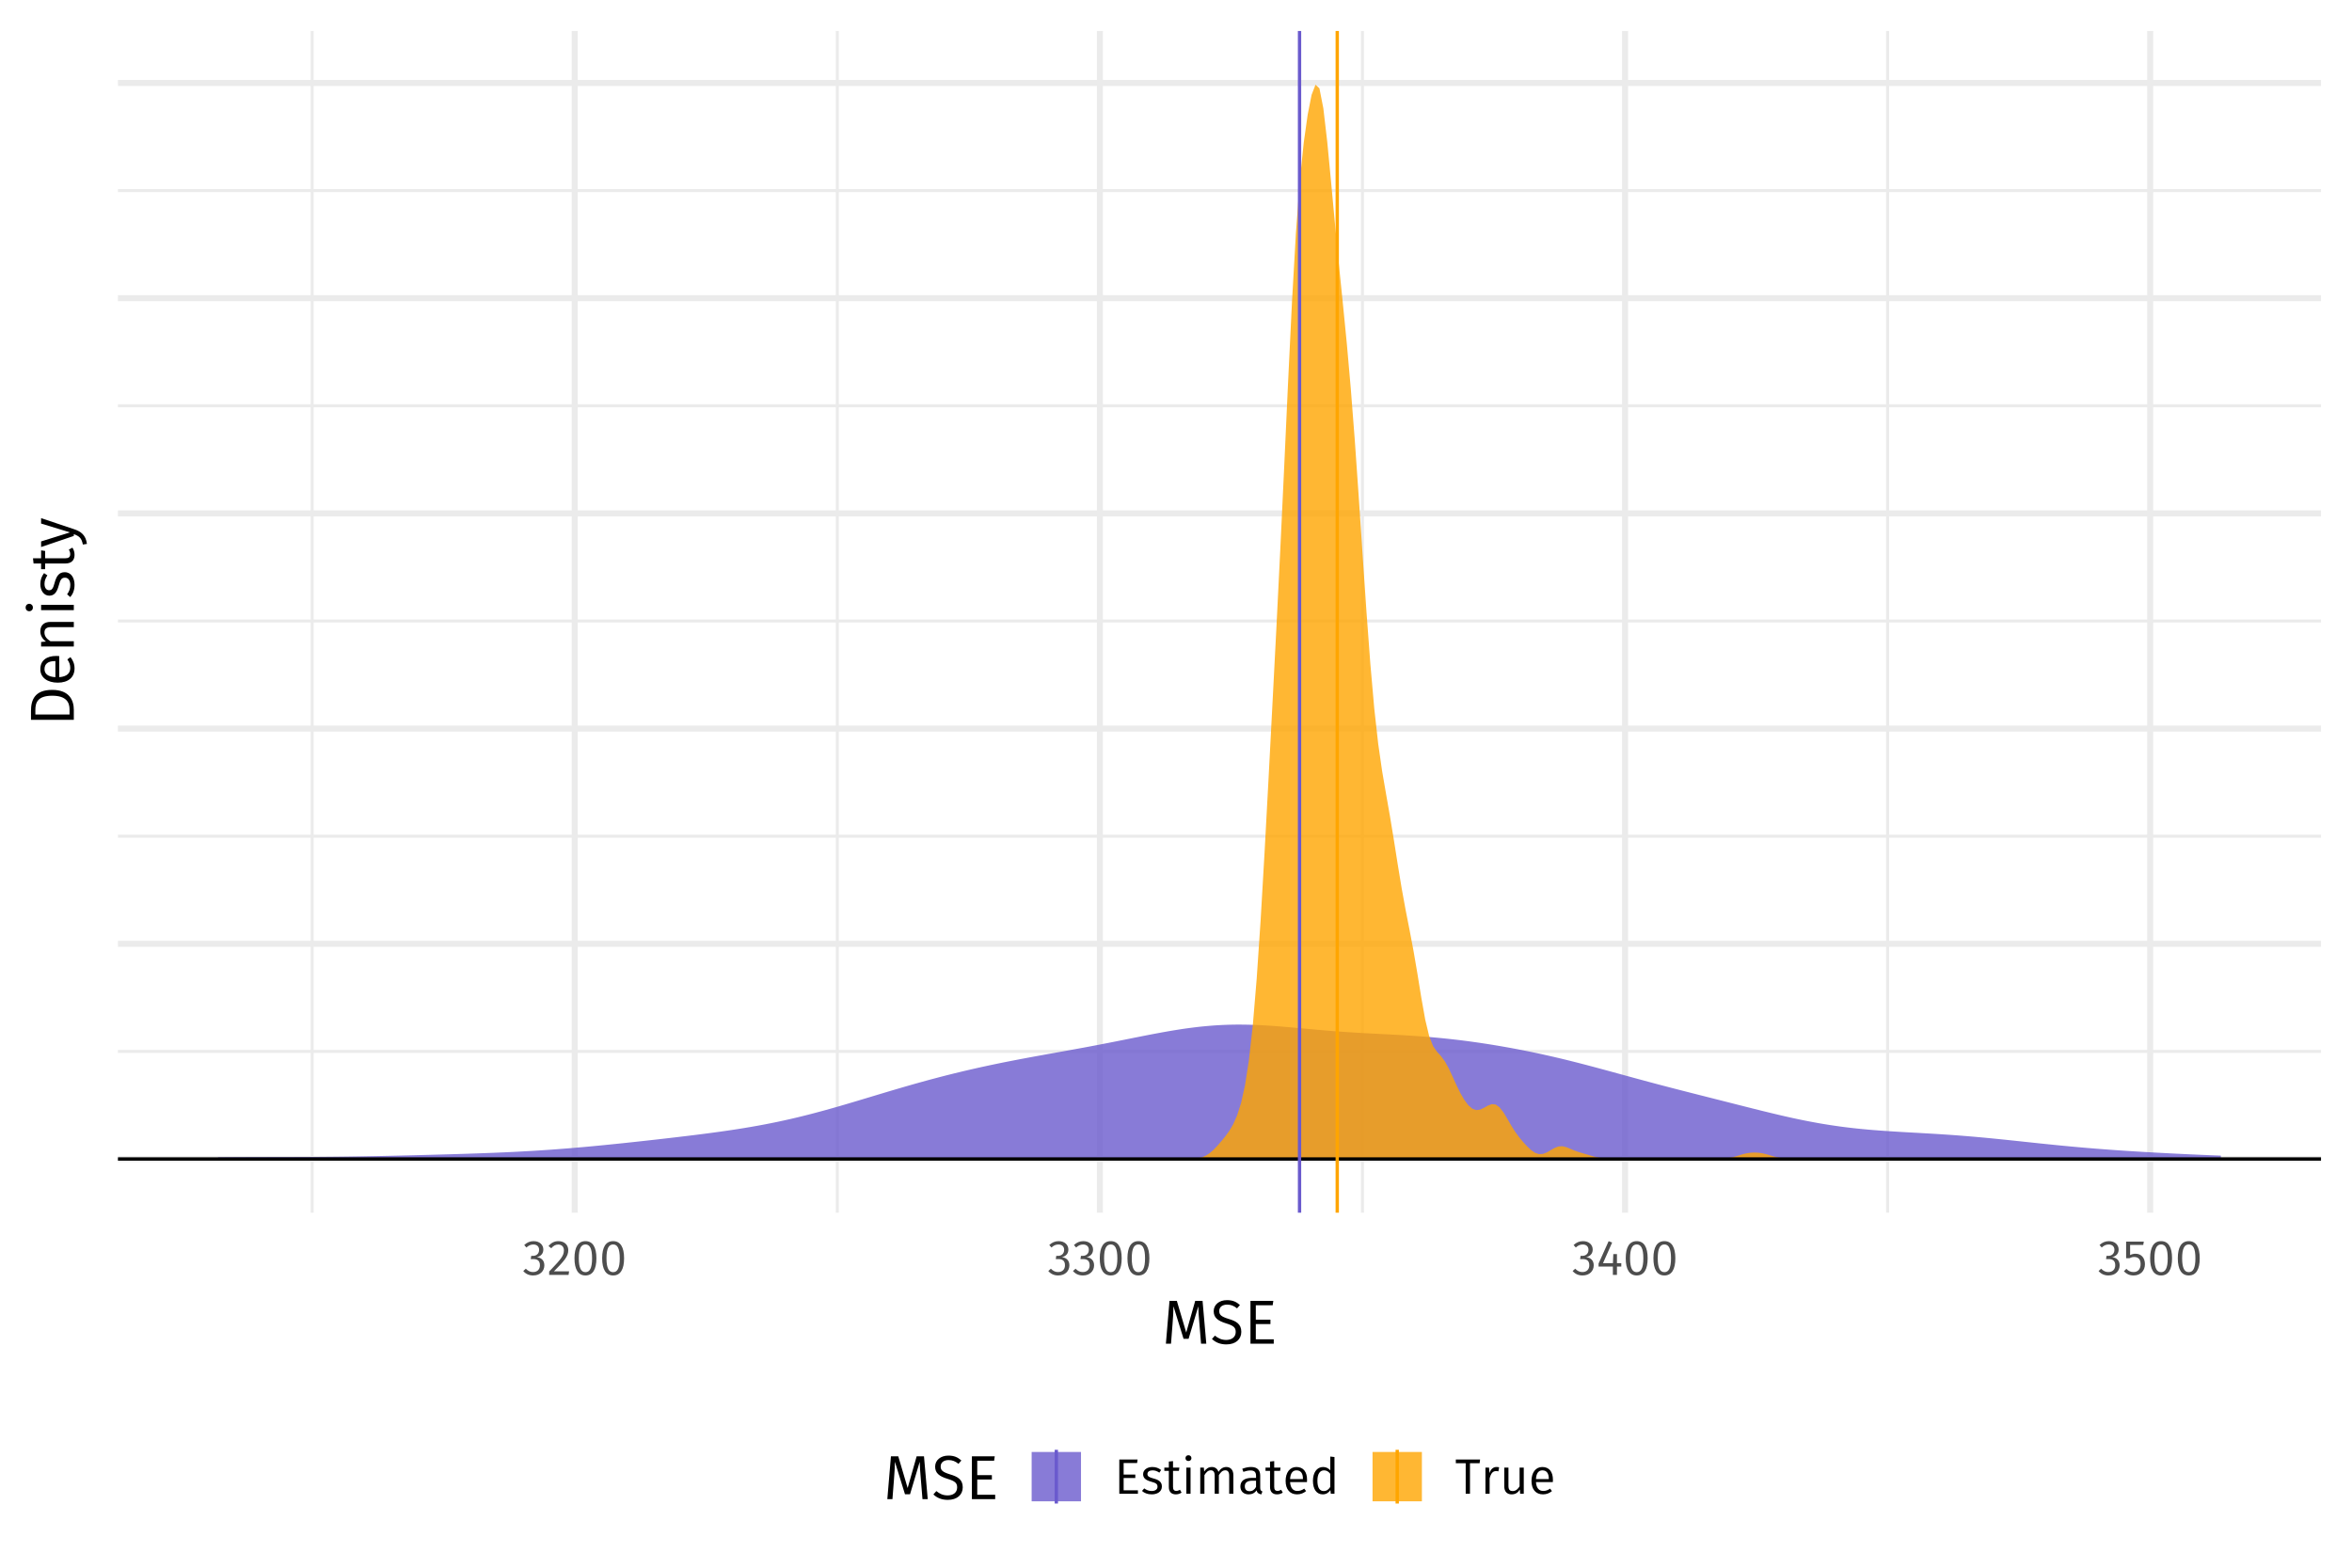 <?xml version="1.0" encoding="UTF-8"?>
<svg xmlns="http://www.w3.org/2000/svg" xmlns:xlink="http://www.w3.org/1999/xlink" width="756pt" height="504pt" viewBox="0 0 756 504" version="1.1">
<defs>
<g>
<symbol overflow="visible" id="glyph0-0">
<path style="stroke:none;" d="M 8.688 -16.797 L 1.969 -16.797 L 1.969 5.594 L 8.688 5.594 Z M 7.828 -15.969 L 7.828 4.766 L 2.844 4.766 L 2.844 -15.969 Z M 5.188 -7.219 C 4.562 -7.219 3.703 -7.031 3.703 -6.594 C 3.703 -6.391 3.844 -6.219 4.078 -6.219 C 4.141 -6.219 4.203 -6.234 4.281 -6.266 C 4.562 -6.406 4.781 -6.453 5.125 -6.453 C 5.922 -6.453 6.094 -5.969 6.094 -5.344 C 6.094 -4.5 5.797 -4.172 4.641 -4.109 L 4.641 -2.766 C 4.641 -2.531 4.828 -2.391 5.047 -2.391 C 5.234 -2.391 5.438 -2.531 5.438 -2.766 L 5.438 -3.484 C 6.516 -3.641 6.953 -4.25 6.953 -5.375 C 6.953 -6.344 6.562 -7.219 5.188 -7.219 Z M 5.047 -1.922 C 4.719 -1.922 4.484 -1.688 4.484 -1.359 C 4.484 -1.031 4.719 -0.766 5.047 -0.766 C 5.359 -0.766 5.594 -1.031 5.594 -1.359 C 5.594 -1.688 5.359 -1.922 5.047 -1.922 Z M 5.047 -1.922 "/>
</symbol>
<symbol overflow="visible" id="glyph0-1">
<path style="stroke:none;" d="M 3.578 -10.844 C 2.438 -10.844 1.453 -10.438 0.562 -9.594 L 1.266 -8.797 C 2 -9.469 2.656 -9.766 3.5 -9.766 C 4.625 -9.766 5.344 -9.125 5.344 -8.062 C 5.344 -6.766 4.438 -6.109 3.359 -6.109 L 2.812 -6.109 L 2.656 -5.078 L 3.438 -5.078 C 4.766 -5.078 5.609 -4.594 5.609 -3.078 C 5.609 -1.781 4.781 -0.906 3.391 -0.906 C 2.516 -0.906 1.797 -1.234 1.078 -1.984 L 0.25 -1.234 C 1.078 -0.266 2.156 0.188 3.438 0.188 C 5.625 0.188 7.031 -1.203 7.031 -3.078 C 7.031 -4.703 5.953 -5.562 4.609 -5.688 C 5.812 -5.953 6.703 -6.766 6.703 -8.141 C 6.703 -9.594 5.578 -10.844 3.578 -10.844 Z M 3.578 -10.844 "/>
</symbol>
<symbol overflow="visible" id="glyph0-2">
<path style="stroke:none;" d="M 3.625 -10.844 C 2.297 -10.844 1.297 -10.312 0.438 -9.266 L 1.312 -8.562 C 2.016 -9.359 2.641 -9.75 3.562 -9.75 C 4.641 -9.75 5.375 -9.062 5.375 -7.891 C 5.375 -6.109 4.453 -5.078 0.641 -1.078 L 0.641 0 L 6.875 0 L 7.047 -1.141 L 2.172 -1.141 C 5.516 -4.531 6.781 -5.922 6.781 -7.953 C 6.781 -9.594 5.562 -10.844 3.625 -10.844 Z M 3.625 -10.844 "/>
</symbol>
<symbol overflow="visible" id="glyph0-3">
<path style="stroke:none;" d="M 4.453 -10.844 C 2.094 -10.844 0.922 -8.906 0.922 -5.344 C 0.922 -1.781 2.094 0.188 4.453 0.188 C 6.797 0.188 7.969 -1.781 7.969 -5.328 C 7.969 -8.891 6.797 -10.844 4.453 -10.844 Z M 4.453 -9.781 C 5.828 -9.781 6.578 -8.516 6.578 -5.328 C 6.578 -2.156 5.828 -0.875 4.453 -0.875 C 3.062 -0.875 2.312 -2.156 2.312 -5.344 C 2.312 -8.516 3.062 -9.781 4.453 -9.781 Z M 4.453 -9.781 "/>
</symbol>
<symbol overflow="visible" id="glyph0-4">
<path style="stroke:none;" d="M 7.953 -3.766 L 6.562 -3.766 L 6.562 -6.688 L 5.391 -6.688 L 5.266 -3.766 L 2.078 -3.766 L 5.016 -10.391 L 3.891 -10.844 L 0.656 -3.641 L 0.656 -2.672 L 5.25 -2.672 L 5.25 0 L 6.562 0 L 6.562 -2.672 L 7.953 -2.672 Z M 7.953 -3.766 "/>
</symbol>
<symbol overflow="visible" id="glyph0-5">
<path style="stroke:none;" d="M 6.859 -10.688 L 1.172 -10.688 L 1.172 -5.344 L 2.219 -5.344 C 2.75 -5.609 3.188 -5.75 3.797 -5.75 C 4.938 -5.75 5.828 -5.141 5.828 -3.453 C 5.828 -1.844 4.938 -0.906 3.562 -0.906 C 2.609 -0.906 1.922 -1.25 1.25 -1.938 L 0.453 -1.156 C 1.266 -0.312 2.219 0.188 3.562 0.188 C 5.781 0.188 7.219 -1.297 7.219 -3.422 C 7.219 -5.531 6 -6.797 4.188 -6.797 C 3.578 -6.797 3.016 -6.656 2.453 -6.375 L 2.453 -9.625 L 6.672 -9.625 Z M 6.859 -10.688 "/>
</symbol>
<symbol overflow="visible" id="glyph0-6">
<path style="stroke:none;" d="M 7.516 -11.016 L 1.641 -11.016 L 1.641 0 L 7.625 0 L 7.625 -1.125 L 3.031 -1.125 L 3.031 -5.062 L 6.781 -5.062 L 6.781 -6.172 L 3.031 -6.172 L 3.031 -9.891 L 7.359 -9.891 Z M 7.516 -11.016 "/>
</symbol>
<symbol overflow="visible" id="glyph0-7">
<path style="stroke:none;" d="M 3.797 -8.609 C 2.078 -8.609 0.812 -7.641 0.812 -6.312 C 0.812 -5.141 1.531 -4.391 3.344 -3.906 C 5.016 -3.453 5.438 -3.141 5.438 -2.25 C 5.438 -1.406 4.688 -0.891 3.562 -0.891 C 2.625 -0.891 1.859 -1.219 1.172 -1.734 L 0.453 -0.906 C 1.188 -0.266 2.172 0.188 3.594 0.188 C 5.297 0.188 6.844 -0.625 6.844 -2.344 C 6.844 -3.812 5.859 -4.484 4.078 -4.938 C 2.688 -5.312 2.203 -5.625 2.203 -6.359 C 2.203 -7.078 2.844 -7.531 3.844 -7.531 C 4.641 -7.531 5.281 -7.297 6.031 -6.797 L 6.609 -7.641 C 5.812 -8.25 4.938 -8.609 3.797 -8.609 Z M 3.797 -8.609 "/>
</symbol>
<symbol overflow="visible" id="glyph0-8">
<path style="stroke:none;" d="M 5.203 -1.281 C 4.781 -1.047 4.438 -0.922 4.031 -0.922 C 3.281 -0.922 2.969 -1.344 2.969 -2.219 L 2.969 -7.375 L 4.859 -7.375 L 5.016 -8.422 L 2.969 -8.422 L 2.969 -10.5 L 1.625 -10.359 L 1.625 -8.422 L 0.172 -8.422 L 0.172 -7.375 L 1.625 -7.375 L 1.625 -2.156 C 1.625 -0.625 2.469 0.188 3.859 0.188 C 4.562 0.188 5.172 0 5.719 -0.375 Z M 5.203 -1.281 "/>
</symbol>
<symbol overflow="visible" id="glyph0-9">
<path style="stroke:none;" d="M 2.219 -12.391 C 1.656 -12.391 1.281 -11.984 1.281 -11.453 C 1.281 -10.922 1.656 -10.531 2.219 -10.531 C 2.797 -10.531 3.188 -10.922 3.188 -11.453 C 3.188 -11.984 2.797 -12.391 2.219 -12.391 Z M 2.906 -8.422 L 1.562 -8.422 L 1.562 0 L 2.906 0 Z M 2.906 -8.422 "/>
</symbol>
<symbol overflow="visible" id="glyph0-10">
<path style="stroke:none;" d="M 9.953 -8.609 C 8.812 -8.609 8.016 -7.969 7.406 -7.047 C 7.109 -8.016 6.359 -8.609 5.297 -8.609 C 4.203 -8.609 3.422 -8.016 2.828 -7.156 L 2.719 -8.422 L 1.562 -8.422 L 1.562 0 L 2.906 0 L 2.906 -6 C 3.484 -6.922 4.047 -7.547 4.969 -7.547 C 5.656 -7.547 6.203 -7.141 6.203 -5.844 L 6.203 0 L 7.547 0 L 7.547 -6 C 8.141 -6.922 8.688 -7.547 9.625 -7.547 C 10.312 -7.547 10.859 -7.141 10.859 -5.844 L 10.859 0 L 12.203 0 L 12.203 -6.031 C 12.203 -7.609 11.328 -8.609 9.953 -8.609 Z M 9.953 -8.609 "/>
</symbol>
<symbol overflow="visible" id="glyph0-11">
<path style="stroke:none;" d="M 7.141 -1.938 L 7.141 -5.844 C 7.141 -7.578 6.219 -8.609 4.219 -8.609 C 3.297 -8.609 2.391 -8.422 1.375 -8.031 L 1.719 -7.047 C 2.578 -7.344 3.344 -7.5 3.984 -7.5 C 5.203 -7.5 5.797 -7.031 5.797 -5.781 L 5.797 -5.109 L 4.422 -5.109 C 2.109 -5.109 0.766 -4.141 0.766 -2.359 C 0.766 -0.844 1.766 0.188 3.422 0.188 C 4.469 0.188 5.359 -0.203 5.953 -1.109 C 6.172 -0.25 6.703 0.078 7.516 0.188 L 7.844 -0.75 C 7.391 -0.906 7.141 -1.156 7.141 -1.938 Z M 3.734 -0.828 C 2.719 -0.828 2.188 -1.391 2.188 -2.422 C 2.188 -3.609 3.031 -4.203 4.594 -4.203 L 5.797 -4.203 L 5.797 -2.203 C 5.312 -1.297 4.641 -0.828 3.734 -0.828 Z M 3.734 -0.828 "/>
</symbol>
<symbol overflow="visible" id="glyph0-12">
<path style="stroke:none;" d="M 7.828 -4.484 C 7.828 -7.031 6.656 -8.609 4.406 -8.609 C 2.25 -8.609 0.938 -6.766 0.938 -4.125 C 0.938 -1.453 2.297 0.188 4.625 0.188 C 5.781 0.188 6.703 -0.203 7.516 -0.859 L 6.922 -1.656 C 6.188 -1.156 5.562 -0.906 4.719 -0.906 C 3.438 -0.906 2.516 -1.719 2.375 -3.75 L 7.797 -3.75 C 7.812 -3.922 7.828 -4.188 7.828 -4.484 Z M 6.5 -4.734 L 2.375 -4.734 C 2.484 -6.703 3.266 -7.531 4.438 -7.531 C 5.828 -7.531 6.5 -6.562 6.5 -4.859 Z M 6.5 -4.734 "/>
</symbol>
<symbol overflow="visible" id="glyph0-13">
<path style="stroke:none;" d="M 6.609 -11.969 L 6.609 -7.547 C 6.062 -8.125 5.344 -8.609 4.312 -8.609 C 2.25 -8.609 1.031 -6.75 1.031 -4.172 C 1.031 -1.531 2.156 0.188 4.188 0.188 C 5.266 0.188 6.109 -0.359 6.641 -1.188 L 6.781 0 L 7.953 0 L 7.953 -11.812 Z M 4.469 -0.875 C 3.203 -0.875 2.469 -1.953 2.469 -4.188 C 2.469 -6.438 3.297 -7.531 4.609 -7.531 C 5.484 -7.531 6.094 -7.094 6.609 -6.406 L 6.609 -2.203 C 6.047 -1.359 5.438 -0.875 4.469 -0.875 Z M 4.469 -0.875 "/>
</symbol>
<symbol overflow="visible" id="glyph0-14">
<path style="stroke:none;" d="M 8.031 -11.016 L 0.234 -11.016 L 0.234 -9.828 L 3.406 -9.828 L 3.406 0 L 4.781 0 L 4.781 -9.828 L 7.875 -9.828 Z M 8.031 -11.016 "/>
</symbol>
<symbol overflow="visible" id="glyph0-15">
<path style="stroke:none;" d="M 5.125 -8.609 C 4.078 -8.609 3.297 -7.953 2.844 -6.656 L 2.719 -8.422 L 1.562 -8.422 L 1.562 0 L 2.906 0 L 2.906 -4.922 C 3.297 -6.547 3.906 -7.297 4.969 -7.297 C 5.281 -7.297 5.453 -7.266 5.719 -7.203 L 5.953 -8.516 C 5.719 -8.578 5.406 -8.609 5.125 -8.609 Z M 5.125 -8.609 "/>
</symbol>
<symbol overflow="visible" id="glyph0-16">
<path style="stroke:none;" d="M 7.75 -8.422 L 6.406 -8.422 L 6.406 -2.391 C 5.875 -1.5 5.172 -0.875 4.203 -0.875 C 3.25 -0.875 2.828 -1.328 2.828 -2.531 L 2.828 -8.422 L 1.484 -8.422 L 1.484 -2.391 C 1.484 -0.734 2.359 0.188 3.844 0.188 C 5.062 0.188 5.859 -0.344 6.484 -1.359 L 6.594 0 L 7.75 0 Z M 7.75 -8.422 "/>
</symbol>
<symbol overflow="visible" id="glyph1-0">
<path style="stroke:none;" d="M 10.859 -21 L 2.453 -21 L 2.453 7 L 10.859 7 Z M 9.781 -19.953 L 9.781 5.953 L 3.562 5.953 L 3.562 -19.953 Z M 6.484 -9.016 C 5.703 -9.016 4.625 -8.781 4.625 -8.234 C 4.625 -7.984 4.797 -7.781 5.094 -7.781 C 5.188 -7.781 5.266 -7.797 5.359 -7.844 C 5.703 -8 5.984 -8.062 6.406 -8.062 C 7.406 -8.062 7.625 -7.453 7.625 -6.688 C 7.625 -5.625 7.234 -5.219 5.797 -5.141 L 5.797 -3.453 C 5.797 -3.156 6.047 -2.984 6.297 -2.984 C 6.547 -2.984 6.797 -3.156 6.797 -3.453 L 6.797 -4.359 C 8.141 -4.562 8.703 -5.312 8.703 -6.719 C 8.703 -7.922 8.203 -9.016 6.484 -9.016 Z M 6.297 -2.406 C 5.906 -2.406 5.594 -2.094 5.594 -1.703 C 5.594 -1.281 5.906 -0.953 6.297 -0.953 C 6.703 -0.953 7 -1.281 7 -1.703 C 7 -2.094 6.703 -2.406 6.297 -2.406 Z M 6.297 -2.406 "/>
</symbol>
<symbol overflow="visible" id="glyph1-1">
<path style="stroke:none;" d="M 13.062 -13.766 L 10.703 -13.766 L 7.812 -3.578 L 4.797 -13.766 L 2.438 -13.766 L 1.281 0 L 2.922 0 L 3.406 -6.203 C 3.578 -8.234 3.703 -10.453 3.719 -12.016 L 6.953 -1.578 L 8.578 -1.578 L 11.688 -12 C 11.703 -10.844 11.859 -8.484 12.062 -6.297 L 12.578 0 L 14.266 0 Z M 13.062 -13.766 "/>
</symbol>
<symbol overflow="visible" id="glyph1-2">
<path style="stroke:none;" d="M 5.375 -14 C 2.875 -14 1.125 -12.516 1.125 -10.453 C 1.125 -8.359 2.453 -7.344 5.156 -6.516 C 7.516 -5.797 8.203 -5.188 8.203 -3.766 C 8.203 -2.062 6.844 -1.203 5.156 -1.203 C 3.641 -1.203 2.562 -1.734 1.516 -2.594 L 0.562 -1.516 C 1.703 -0.422 3.219 0.234 5.188 0.234 C 8.203 0.234 10 -1.422 10 -3.812 C 10 -6.406 8.219 -7.281 5.953 -7.953 C 3.484 -8.719 2.906 -9.297 2.906 -10.516 C 2.906 -11.859 4 -12.562 5.453 -12.562 C 6.625 -12.562 7.578 -12.203 8.625 -11.359 L 9.562 -12.422 C 8.438 -13.438 7.266 -14 5.375 -14 Z M 5.375 -14 "/>
</symbol>
<symbol overflow="visible" id="glyph1-3">
<path style="stroke:none;" d="M 9.406 -13.766 L 2.062 -13.766 L 2.062 0 L 9.547 0 L 9.547 -1.406 L 3.781 -1.406 L 3.781 -6.312 L 8.484 -6.312 L 8.484 -7.719 L 3.781 -7.719 L 3.781 -12.359 L 9.203 -12.359 Z M 9.406 -13.766 "/>
</symbol>
<symbol overflow="visible" id="glyph2-0">
<path style="stroke:none;" d="M -21 -10.859 L -21 -2.453 L 7 -2.453 L 7 -10.859 Z M -19.953 -9.781 L 5.953 -9.781 L 5.953 -3.562 L -19.953 -3.562 Z M -9.016 -6.484 C -9.016 -5.703 -8.781 -4.625 -8.234 -4.625 C -7.984 -4.625 -7.781 -4.797 -7.781 -5.094 C -7.781 -5.188 -7.797 -5.266 -7.844 -5.359 C -8 -5.703 -8.062 -5.984 -8.062 -6.406 C -8.062 -7.406 -7.453 -7.625 -6.688 -7.625 C -5.625 -7.625 -5.219 -7.234 -5.141 -5.797 L -3.453 -5.797 C -3.156 -5.797 -2.984 -6.047 -2.984 -6.297 C -2.984 -6.547 -3.156 -6.797 -3.453 -6.797 L -4.359 -6.797 C -4.562 -8.141 -5.312 -8.703 -6.719 -8.703 C -7.922 -8.703 -9.016 -8.203 -9.016 -6.484 Z M -2.406 -6.297 C -2.406 -5.906 -2.094 -5.594 -1.703 -5.594 C -1.281 -5.594 -0.953 -5.906 -0.953 -6.297 C -0.953 -6.703 -1.281 -7 -1.703 -7 C -2.094 -7 -2.406 -6.703 -2.406 -6.297 Z M -2.406 -6.297 "/>
</symbol>
<symbol overflow="visible" id="glyph2-1">
<path style="stroke:none;" d="M -13.766 -4.906 L -13.766 -2.062 L 0 -2.062 L 0 -5.266 C 0 -8.203 -1.312 -11.688 -6.953 -11.688 C -12.656 -11.688 -13.766 -8.344 -13.766 -4.906 Z M -12.359 -5.266 C -12.359 -7.5 -11.703 -9.812 -6.953 -9.812 C -2.344 -9.812 -1.375 -7.594 -1.375 -5.406 L -1.375 -3.781 L -12.359 -3.781 Z M -12.359 -5.266 "/>
</symbol>
<symbol overflow="visible" id="glyph2-2">
<path style="stroke:none;" d="M -5.594 -9.781 C -8.781 -9.781 -10.766 -8.312 -10.766 -5.5 C -10.766 -2.812 -8.453 -1.188 -5.156 -1.188 C -1.812 -1.188 0.234 -2.875 0.234 -5.781 C 0.234 -7.219 -0.266 -8.375 -1.078 -9.406 L -2.078 -8.656 C -1.438 -7.734 -1.141 -6.953 -1.141 -5.906 C -1.141 -4.297 -2.141 -3.141 -4.688 -2.953 L -4.688 -9.734 C -4.906 -9.766 -5.234 -9.781 -5.594 -9.781 Z M -5.922 -8.125 L -5.922 -2.953 C -8.375 -3.094 -9.422 -4.078 -9.422 -5.547 C -9.422 -7.281 -8.203 -8.125 -6.078 -8.125 Z M -5.922 -8.125 "/>
</symbol>
<symbol overflow="visible" id="glyph2-3">
<path style="stroke:none;" d="M -10.766 -6.844 C -10.766 -5.422 -10.016 -4.312 -8.938 -3.547 L -10.516 -3.406 L -10.516 -1.953 L 0 -1.953 L 0 -3.641 L -7.5 -3.641 C -8.656 -4.359 -9.438 -5.203 -9.438 -6.438 C -9.438 -7.516 -8.922 -8.188 -7.297 -8.188 L 0 -8.188 L 0 -9.859 L -7.547 -9.859 C -9.547 -9.859 -10.766 -8.766 -10.766 -6.844 Z M -10.766 -6.844 "/>
</symbol>
<symbol overflow="visible" id="glyph2-4">
<path style="stroke:none;" d="M -15.484 -2.781 C -15.484 -2.078 -14.984 -1.594 -14.312 -1.594 C -13.656 -1.594 -13.156 -2.078 -13.156 -2.781 C -13.156 -3.5 -13.656 -3.984 -14.312 -3.984 C -14.984 -3.984 -15.484 -3.5 -15.484 -2.781 Z M -10.516 -3.641 L -10.516 -1.953 L 0 -1.953 L 0 -3.641 Z M -10.516 -3.641 "/>
</symbol>
<symbol overflow="visible" id="glyph2-5">
<path style="stroke:none;" d="M -10.766 -4.734 C -10.766 -2.594 -9.562 -1.016 -7.906 -1.016 C -6.422 -1.016 -5.484 -1.922 -4.875 -4.188 C -4.312 -6.266 -3.922 -6.797 -2.812 -6.797 C -1.766 -6.797 -1.125 -5.859 -1.125 -4.453 C -1.125 -3.281 -1.516 -2.312 -2.156 -1.453 L -1.141 -0.562 C -0.344 -1.484 0.234 -2.719 0.234 -4.5 C 0.234 -6.625 -0.781 -8.562 -2.922 -8.562 C -4.766 -8.562 -5.594 -7.312 -6.188 -5.094 C -6.641 -3.359 -7.047 -2.766 -7.938 -2.766 C -8.844 -2.766 -9.422 -3.562 -9.422 -4.797 C -9.422 -5.797 -9.125 -6.594 -8.5 -7.547 L -9.562 -8.266 C -10.312 -7.266 -10.766 -6.188 -10.766 -4.734 Z M -10.766 -4.734 "/>
</symbol>
<symbol overflow="visible" id="glyph2-6">
<path style="stroke:none;" d="M -1.594 -6.5 C -1.297 -5.984 -1.156 -5.547 -1.156 -5.047 C -1.156 -4.094 -1.688 -3.719 -2.781 -3.719 L -9.219 -3.719 L -9.219 -6.078 L -10.516 -6.266 L -10.516 -3.719 L -13.125 -3.719 L -12.938 -2.047 L -10.516 -2.047 L -10.516 -0.219 L -9.219 -0.219 L -9.219 -2.047 L -2.703 -2.047 C -0.781 -2.047 0.234 -3.078 0.234 -4.812 C 0.234 -5.703 0 -6.453 -0.453 -7.141 Z M -1.594 -6.5 "/>
</symbol>
<symbol overflow="visible" id="glyph2-7">
<path style="stroke:none;" d="M -10.516 -9.5 L -10.516 -7.766 L -1.219 -4.922 L -10.516 -2.016 L -10.516 -0.219 L 0 -3.781 L 0 -4.359 C 1.688 -3.734 2.5 -3.156 2.906 -1.016 L 4.219 -1.219 C 3.859 -4.047 2.297 -5.219 0.062 -5.953 Z M -10.516 -9.5 "/>
</symbol>
</g>
<clipPath id="clip1">
  <path d="M 37.91 337 L 746.039 337 L 746.039 339 L 37.91 339 Z M 37.91 337 "/>
</clipPath>
<clipPath id="clip2">
  <path d="M 37.91 268 L 746.039 268 L 746.039 270 L 37.91 270 Z M 37.91 268 "/>
</clipPath>
<clipPath id="clip3">
  <path d="M 37.91 199 L 746.039 199 L 746.039 201 L 37.91 201 Z M 37.91 199 "/>
</clipPath>
<clipPath id="clip4">
  <path d="M 37.91 129 L 746.039 129 L 746.039 131 L 37.91 131 Z M 37.91 129 "/>
</clipPath>
<clipPath id="clip5">
  <path d="M 37.91 60 L 746.039 60 L 746.039 62 L 37.91 62 Z M 37.91 60 "/>
</clipPath>
<clipPath id="clip6">
  <path d="M 99 9.961 L 101 9.961 L 101 389.879 L 99 389.879 Z M 99 9.961 "/>
</clipPath>
<clipPath id="clip7">
  <path d="M 268 9.961 L 270 9.961 L 270 389.879 L 268 389.879 Z M 268 9.961 "/>
</clipPath>
<clipPath id="clip8">
  <path d="M 437 9.961 L 439 9.961 L 439 389.879 L 437 389.879 Z M 437 9.961 "/>
</clipPath>
<clipPath id="clip9">
  <path d="M 606 9.961 L 608 9.961 L 608 389.879 L 606 389.879 Z M 606 9.961 "/>
</clipPath>
<clipPath id="clip10">
  <path d="M 37.91 371 L 746.039 371 L 746.039 374 L 37.91 374 Z M 37.91 371 "/>
</clipPath>
<clipPath id="clip11">
  <path d="M 37.91 302 L 746.039 302 L 746.039 305 L 37.91 305 Z M 37.91 302 "/>
</clipPath>
<clipPath id="clip12">
  <path d="M 37.91 233 L 746.039 233 L 746.039 236 L 37.91 236 Z M 37.91 233 "/>
</clipPath>
<clipPath id="clip13">
  <path d="M 37.91 164 L 746.039 164 L 746.039 167 L 37.91 167 Z M 37.91 164 "/>
</clipPath>
<clipPath id="clip14">
  <path d="M 37.91 94 L 746.039 94 L 746.039 97 L 37.91 97 Z M 37.91 94 "/>
</clipPath>
<clipPath id="clip15">
  <path d="M 37.91 25 L 746.039 25 L 746.039 28 L 37.91 28 Z M 37.91 25 "/>
</clipPath>
<clipPath id="clip16">
  <path d="M 183 9.961 L 186 9.961 L 186 389.879 L 183 389.879 Z M 183 9.961 "/>
</clipPath>
<clipPath id="clip17">
  <path d="M 352 9.961 L 355 9.961 L 355 389.879 L 352 389.879 Z M 352 9.961 "/>
</clipPath>
<clipPath id="clip18">
  <path d="M 521 9.961 L 524 9.961 L 524 389.879 L 521 389.879 Z M 521 9.961 "/>
</clipPath>
<clipPath id="clip19">
  <path d="M 690 9.961 L 693 9.961 L 693 389.879 L 690 389.879 Z M 690 9.961 "/>
</clipPath>
<clipPath id="clip20">
  <path d="M 37.91 372 L 746.039 372 L 746.039 374 L 37.91 374 Z M 37.91 372 "/>
</clipPath>
<clipPath id="clip21">
  <path d="M 417 9.961 L 419 9.961 L 419 389.879 L 417 389.879 Z M 417 9.961 "/>
</clipPath>
<clipPath id="clip22">
  <path d="M 429 9.961 L 431 9.961 L 431 389.879 L 429 389.879 Z M 429 9.961 "/>
</clipPath>
</defs>
<g id="surface1129">
<rect x="0" y="0" width="756" height="504" style="fill:rgb(100%,100%,100%);fill-opacity:1;stroke:none;"/>
<g clip-path="url(#clip1)" clip-rule="nonzero">
<path style="fill:none;stroke-width:0.97;stroke-linecap:butt;stroke-linejoin:round;stroke:rgb(92.157%,92.157%,92.157%);stroke-opacity:1;stroke-miterlimit:10;" d="M 37.91 338.016 L 746.039 338.016 "/>
</g>
<g clip-path="url(#clip2)" clip-rule="nonzero">
<path style="fill:none;stroke-width:0.97;stroke-linecap:butt;stroke-linejoin:round;stroke:rgb(92.157%,92.157%,92.157%);stroke-opacity:1;stroke-miterlimit:10;" d="M 37.91 268.828 L 746.039 268.828 "/>
</g>
<g clip-path="url(#clip3)" clip-rule="nonzero">
<path style="fill:none;stroke-width:0.97;stroke-linecap:butt;stroke-linejoin:round;stroke:rgb(92.157%,92.157%,92.157%);stroke-opacity:1;stroke-miterlimit:10;" d="M 37.91 199.641 L 746.039 199.641 "/>
</g>
<g clip-path="url(#clip4)" clip-rule="nonzero">
<path style="fill:none;stroke-width:0.97;stroke-linecap:butt;stroke-linejoin:round;stroke:rgb(92.157%,92.157%,92.157%);stroke-opacity:1;stroke-miterlimit:10;" d="M 37.91 130.453 L 746.039 130.453 "/>
</g>
<g clip-path="url(#clip5)" clip-rule="nonzero">
<path style="fill:none;stroke-width:0.97;stroke-linecap:butt;stroke-linejoin:round;stroke:rgb(92.157%,92.157%,92.157%);stroke-opacity:1;stroke-miterlimit:10;" d="M 37.91 61.262 L 746.039 61.262 "/>
</g>
<g clip-path="url(#clip6)" clip-rule="nonzero">
<path style="fill:none;stroke-width:0.97;stroke-linecap:butt;stroke-linejoin:round;stroke:rgb(92.157%,92.157%,92.157%);stroke-opacity:1;stroke-miterlimit:10;" d="M 100.332 389.879 L 100.332 9.961 "/>
</g>
<g clip-path="url(#clip7)" clip-rule="nonzero">
<path style="fill:none;stroke-width:0.97;stroke-linecap:butt;stroke-linejoin:round;stroke:rgb(92.157%,92.157%,92.157%);stroke-opacity:1;stroke-miterlimit:10;" d="M 269.133 389.879 L 269.133 9.961 "/>
</g>
<g clip-path="url(#clip8)" clip-rule="nonzero">
<path style="fill:none;stroke-width:0.97;stroke-linecap:butt;stroke-linejoin:round;stroke:rgb(92.157%,92.157%,92.157%);stroke-opacity:1;stroke-miterlimit:10;" d="M 437.938 389.879 L 437.938 9.961 "/>
</g>
<g clip-path="url(#clip9)" clip-rule="nonzero">
<path style="fill:none;stroke-width:0.97;stroke-linecap:butt;stroke-linejoin:round;stroke:rgb(92.157%,92.157%,92.157%);stroke-opacity:1;stroke-miterlimit:10;" d="M 606.738 389.879 L 606.738 9.961 "/>
</g>
<g clip-path="url(#clip10)" clip-rule="nonzero">
<path style="fill:none;stroke-width:1.94;stroke-linecap:butt;stroke-linejoin:round;stroke:rgb(92.157%,92.157%,92.157%);stroke-opacity:1;stroke-miterlimit:10;" d="M 37.91 372.609 L 746.039 372.609 "/>
</g>
<g clip-path="url(#clip11)" clip-rule="nonzero">
<path style="fill:none;stroke-width:1.94;stroke-linecap:butt;stroke-linejoin:round;stroke:rgb(92.157%,92.157%,92.157%);stroke-opacity:1;stroke-miterlimit:10;" d="M 37.91 303.422 L 746.039 303.422 "/>
</g>
<g clip-path="url(#clip12)" clip-rule="nonzero">
<path style="fill:none;stroke-width:1.94;stroke-linecap:butt;stroke-linejoin:round;stroke:rgb(92.157%,92.157%,92.157%);stroke-opacity:1;stroke-miterlimit:10;" d="M 37.91 234.234 L 746.039 234.234 "/>
</g>
<g clip-path="url(#clip13)" clip-rule="nonzero">
<path style="fill:none;stroke-width:1.94;stroke-linecap:butt;stroke-linejoin:round;stroke:rgb(92.157%,92.157%,92.157%);stroke-opacity:1;stroke-miterlimit:10;" d="M 37.91 165.047 L 746.039 165.047 "/>
</g>
<g clip-path="url(#clip14)" clip-rule="nonzero">
<path style="fill:none;stroke-width:1.94;stroke-linecap:butt;stroke-linejoin:round;stroke:rgb(92.157%,92.157%,92.157%);stroke-opacity:1;stroke-miterlimit:10;" d="M 37.91 95.859 L 746.039 95.859 "/>
</g>
<g clip-path="url(#clip15)" clip-rule="nonzero">
<path style="fill:none;stroke-width:1.94;stroke-linecap:butt;stroke-linejoin:round;stroke:rgb(92.157%,92.157%,92.157%);stroke-opacity:1;stroke-miterlimit:10;" d="M 37.91 26.668 L 746.039 26.668 "/>
</g>
<g clip-path="url(#clip16)" clip-rule="nonzero">
<path style="fill:none;stroke-width:1.94;stroke-linecap:butt;stroke-linejoin:round;stroke:rgb(92.157%,92.157%,92.157%);stroke-opacity:1;stroke-miterlimit:10;" d="M 184.734 389.879 L 184.734 9.961 "/>
</g>
<g clip-path="url(#clip17)" clip-rule="nonzero">
<path style="fill:none;stroke-width:1.94;stroke-linecap:butt;stroke-linejoin:round;stroke:rgb(92.157%,92.157%,92.157%);stroke-opacity:1;stroke-miterlimit:10;" d="M 353.535 389.879 L 353.535 9.961 "/>
</g>
<g clip-path="url(#clip18)" clip-rule="nonzero">
<path style="fill:none;stroke-width:1.94;stroke-linecap:butt;stroke-linejoin:round;stroke:rgb(92.157%,92.157%,92.157%);stroke-opacity:1;stroke-miterlimit:10;" d="M 522.336 389.879 L 522.336 9.961 "/>
</g>
<g clip-path="url(#clip19)" clip-rule="nonzero">
<path style="fill:none;stroke-width:1.94;stroke-linecap:butt;stroke-linejoin:round;stroke:rgb(92.157%,92.157%,92.157%);stroke-opacity:1;stroke-miterlimit:10;" d="M 691.137 389.879 L 691.137 9.961 "/>
</g>
<path style=" stroke:none;fill-rule:nonzero;fill:rgb(41.569%,35.294%,80.392%);fill-opacity:0.8;" d="M 70.098 372.078 L 71.355 372.07 L 72.617 372.059 L 73.875 372.051 L 75.137 372.043 L 76.395 372.035 L 77.656 372.031 L 78.914 372.023 L 80.176 372.02 L 81.434 372.016 L 82.695 372.012 L 83.953 372.008 L 85.215 372.004 L 86.473 372 L 87.734 371.996 L 88.992 371.996 L 91.516 371.988 L 92.773 371.984 L 94.035 371.984 L 95.293 371.98 L 96.555 371.973 L 97.812 371.969 L 99.074 371.965 L 100.332 371.957 L 101.594 371.949 L 102.852 371.941 L 104.113 371.93 L 105.371 371.918 L 106.633 371.906 L 107.891 371.895 L 109.152 371.879 L 110.41 371.863 L 111.672 371.848 L 112.93 371.828 L 114.191 371.809 L 115.449 371.789 L 116.711 371.766 L 117.969 371.742 L 119.23 371.719 L 120.488 371.695 L 121.75 371.668 L 123.008 371.641 L 124.27 371.613 L 125.527 371.586 L 126.789 371.555 L 128.047 371.527 L 129.309 371.496 L 130.566 371.465 L 131.828 371.434 L 133.086 371.402 L 134.348 371.367 L 135.605 371.336 L 136.867 371.301 L 138.125 371.27 L 139.387 371.234 L 140.645 371.199 L 141.906 371.164 L 143.164 371.129 L 144.426 371.094 L 145.684 371.055 L 146.945 371.02 L 148.203 370.98 L 149.465 370.941 L 150.723 370.898 L 151.984 370.855 L 153.242 370.816 L 154.504 370.77 L 155.762 370.723 L 157.023 370.676 L 158.281 370.629 L 159.543 370.578 L 160.801 370.523 L 162.062 370.469 L 163.32 370.41 L 164.582 370.352 L 165.84 370.289 L 167.102 370.223 L 168.359 370.152 L 169.621 370.082 L 170.879 370.012 L 172.141 369.934 L 173.398 369.855 L 174.66 369.773 L 175.918 369.688 L 177.18 369.602 L 178.438 369.508 L 179.699 369.414 L 180.957 369.316 L 182.219 369.219 L 183.477 369.117 L 184.738 369.012 L 185.996 368.902 L 187.258 368.793 L 188.516 368.68 L 189.777 368.562 L 191.035 368.445 L 193.559 368.203 L 194.816 368.078 L 196.078 367.949 L 197.336 367.82 L 198.598 367.691 L 199.855 367.562 L 201.117 367.43 L 202.375 367.293 L 203.637 367.16 L 204.895 367.023 L 206.156 366.883 L 207.414 366.746 L 208.676 366.605 L 209.934 366.465 L 211.195 366.324 L 212.453 366.18 L 213.715 366.035 L 214.973 365.891 L 216.234 365.742 L 217.492 365.598 L 218.754 365.445 L 220.012 365.297 L 221.273 365.145 L 222.531 364.992 L 223.793 364.836 L 225.051 364.676 L 226.312 364.516 L 227.57 364.352 L 228.832 364.184 L 230.09 364.012 L 231.352 363.84 L 232.609 363.66 L 233.871 363.48 L 235.129 363.293 L 236.391 363.102 L 237.648 362.906 L 238.91 362.703 L 240.168 362.492 L 241.43 362.281 L 242.688 362.059 L 243.949 361.832 L 245.207 361.598 L 246.469 361.359 L 247.727 361.109 L 248.988 360.855 L 250.246 360.594 L 251.508 360.32 L 252.766 360.043 L 254.027 359.762 L 255.285 359.469 L 256.547 359.168 L 257.805 358.859 L 259.066 358.547 L 260.324 358.227 L 261.586 357.898 L 262.844 357.562 L 264.105 357.223 L 265.363 356.879 L 266.625 356.527 L 267.883 356.172 L 269.145 355.812 L 270.402 355.445 L 271.664 355.078 L 272.922 354.707 L 274.184 354.332 L 275.441 353.957 L 276.703 353.578 L 277.961 353.199 L 279.223 352.82 L 280.48 352.441 L 281.742 352.062 L 283 351.684 L 284.262 351.305 L 285.52 350.926 L 286.781 350.551 L 288.039 350.18 L 289.301 349.812 L 290.559 349.445 L 291.82 349.082 L 293.078 348.719 L 294.34 348.363 L 295.598 348.012 L 298.121 347.316 L 299.379 346.977 L 300.641 346.645 L 301.898 346.312 L 303.16 345.984 L 304.418 345.664 L 305.68 345.348 L 306.938 345.035 L 308.199 344.73 L 309.457 344.426 L 310.719 344.129 L 311.977 343.836 L 313.238 343.551 L 314.496 343.266 L 315.758 342.988 L 317.016 342.715 L 318.277 342.445 L 319.535 342.18 L 320.797 341.918 L 322.055 341.66 L 323.316 341.406 L 324.574 341.16 L 325.836 340.914 L 327.094 340.672 L 328.355 340.43 L 329.613 340.195 L 330.875 339.957 L 332.133 339.727 L 333.395 339.496 L 334.652 339.27 L 335.914 339.039 L 337.172 338.812 L 338.434 338.59 L 339.691 338.363 L 340.953 338.137 L 342.211 337.91 L 343.473 337.684 L 344.73 337.453 L 345.992 337.223 L 347.25 336.992 L 348.512 336.762 L 349.77 336.527 L 351.031 336.289 L 352.289 336.051 L 353.551 335.809 L 354.809 335.566 L 356.07 335.32 L 357.328 335.074 L 358.59 334.824 L 359.848 334.574 L 361.109 334.324 L 362.367 334.07 L 363.629 333.82 L 364.887 333.566 L 366.148 333.316 L 367.406 333.066 L 368.668 332.82 L 369.926 332.574 L 371.188 332.336 L 372.445 332.102 L 373.707 331.867 L 374.965 331.645 L 376.227 331.426 L 377.484 331.215 L 378.746 331.016 L 380.004 330.82 L 381.266 330.637 L 382.523 330.469 L 383.785 330.309 L 385.043 330.156 L 386.305 330.02 L 387.562 329.898 L 388.824 329.789 L 390.082 329.691 L 391.344 329.605 L 392.602 329.539 L 393.863 329.484 L 395.121 329.441 L 396.383 329.414 L 397.641 329.398 L 398.902 329.402 L 400.164 329.414 L 401.422 329.438 L 402.684 329.477 L 403.941 329.523 L 405.203 329.582 L 406.461 329.652 L 407.723 329.727 L 408.98 329.812 L 410.242 329.906 L 411.5 330.004 L 412.762 330.105 L 414.02 330.215 L 415.281 330.324 L 416.539 330.438 L 417.801 330.555 L 419.059 330.668 L 420.32 330.785 L 421.578 330.898 L 422.84 331.012 L 424.098 331.121 L 425.359 331.23 L 426.617 331.336 L 427.879 331.438 L 429.137 331.535 L 430.398 331.629 L 431.656 331.719 L 432.918 331.805 L 434.176 331.887 L 435.438 331.969 L 436.695 332.043 L 437.957 332.117 L 439.215 332.184 L 440.477 332.254 L 441.734 332.32 L 442.996 332.383 L 444.254 332.449 L 445.516 332.512 L 446.773 332.578 L 448.035 332.645 L 449.293 332.715 L 450.555 332.785 L 451.812 332.859 L 453.074 332.938 L 454.332 333.02 L 455.594 333.105 L 456.852 333.195 L 458.113 333.289 L 459.371 333.391 L 460.633 333.5 L 461.891 333.613 L 463.152 333.734 L 464.41 333.859 L 465.672 333.992 L 466.93 334.133 L 468.191 334.277 L 469.449 334.426 L 470.711 334.586 L 471.969 334.75 L 473.23 334.922 L 474.488 335.098 L 475.75 335.281 L 477.008 335.473 L 478.27 335.664 L 479.527 335.867 L 480.789 336.074 L 482.047 336.285 L 483.309 336.504 L 484.566 336.727 L 485.828 336.953 L 487.086 337.191 L 488.348 337.43 L 489.605 337.676 L 490.867 337.926 L 492.125 338.184 L 493.387 338.449 L 494.645 338.715 L 495.906 338.988 L 497.164 339.27 L 498.426 339.555 L 499.684 339.844 L 500.945 340.141 L 502.207 340.441 L 503.465 340.746 L 504.727 341.059 L 505.984 341.375 L 507.246 341.695 L 508.504 342.02 L 509.766 342.348 L 511.023 342.68 L 512.285 343.012 L 513.543 343.352 L 514.805 343.691 L 516.062 344.031 L 517.324 344.375 L 518.582 344.719 L 519.844 345.062 L 521.102 345.41 L 522.363 345.754 L 523.621 346.098 L 524.883 346.441 L 526.141 346.785 L 527.402 347.125 L 528.66 347.465 L 529.922 347.805 L 531.18 348.141 L 532.441 348.477 L 533.699 348.809 L 534.961 349.141 L 536.219 349.469 L 537.48 349.797 L 538.738 350.121 L 540 350.445 L 541.258 350.77 L 542.52 351.09 L 543.777 351.41 L 545.039 351.73 L 546.297 352.051 L 547.559 352.371 L 548.816 352.688 L 550.078 353.008 L 551.336 353.328 L 552.598 353.648 L 553.855 353.965 L 555.117 354.285 L 556.375 354.605 L 557.637 354.926 L 558.895 355.246 L 560.156 355.562 L 561.414 355.883 L 562.676 356.199 L 563.934 356.516 L 565.195 356.832 L 566.453 357.145 L 567.715 357.453 L 568.973 357.758 L 570.234 358.062 L 571.492 358.359 L 572.754 358.656 L 574.012 358.945 L 575.273 359.227 L 576.531 359.504 L 577.793 359.773 L 579.051 360.035 L 580.312 360.289 L 581.57 360.535 L 582.832 360.773 L 584.09 361.004 L 585.352 361.227 L 586.609 361.434 L 587.871 361.637 L 589.129 361.828 L 590.391 362.012 L 591.648 362.188 L 592.91 362.352 L 594.168 362.508 L 595.43 362.652 L 596.688 362.793 L 597.949 362.922 L 599.207 363.043 L 600.469 363.16 L 601.727 363.27 L 602.988 363.367 L 604.246 363.465 L 605.508 363.555 L 606.77 363.641 L 608.027 363.723 L 609.289 363.801 L 610.547 363.879 L 611.809 363.953 L 613.066 364.023 L 614.328 364.094 L 615.586 364.164 L 616.848 364.234 L 618.105 364.309 L 619.367 364.379 L 620.625 364.453 L 621.887 364.527 L 623.145 364.605 L 624.406 364.688 L 625.664 364.77 L 626.926 364.855 L 628.184 364.945 L 629.445 365.039 L 630.703 365.137 L 631.965 365.238 L 633.223 365.344 L 634.484 365.449 L 635.742 365.562 L 637.004 365.676 L 638.262 365.793 L 639.523 365.914 L 640.781 366.035 L 642.043 366.164 L 643.301 366.289 L 644.562 366.418 L 645.82 366.551 L 647.082 366.684 L 648.34 366.816 L 649.602 366.949 L 650.859 367.086 L 652.121 367.219 L 653.379 367.355 L 654.641 367.488 L 655.898 367.621 L 657.16 367.75 L 658.418 367.879 L 659.68 368.008 L 660.938 368.137 L 662.199 368.262 L 663.457 368.383 L 664.719 368.5 L 665.977 368.621 L 667.238 368.734 L 668.496 368.848 L 669.758 368.957 L 671.016 369.066 L 672.277 369.168 L 673.535 369.273 L 674.797 369.371 L 676.055 369.469 L 677.316 369.562 L 678.574 369.656 L 679.836 369.746 L 681.094 369.832 L 682.355 369.918 L 683.613 370 L 684.875 370.082 L 686.133 370.16 L 687.395 370.238 L 688.652 370.312 L 689.914 370.387 L 691.172 370.457 L 692.434 370.527 L 693.691 370.598 L 694.953 370.664 L 696.211 370.73 L 697.473 370.797 L 698.73 370.859 L 699.992 370.922 L 701.25 370.98 L 702.512 371.043 L 703.77 371.102 L 705.031 371.156 L 706.289 371.215 L 708.812 371.324 L 710.07 371.379 L 711.332 371.43 L 712.59 371.48 L 713.852 371.531 L 713.852 372.609 L 70.098 372.609 Z M 70.098 372.078 "/>
<path style=" stroke:none;fill-rule:nonzero;fill:rgb(100%,64.706%,0%);fill-opacity:0.8;" d="M 70.098 372.609 L 380.004 372.609 L 381.266 372.602 L 382.523 372.578 L 383.785 372.516 L 385.043 372.371 L 386.305 372.074 L 387.562 371.551 L 388.824 370.734 L 390.082 369.625 L 391.344 368.301 L 392.602 366.848 L 393.863 365.305 L 395.121 363.574 L 396.383 361.441 L 397.641 358.602 L 398.902 354.641 L 400.164 349 L 401.422 340.934 L 402.684 329.648 L 403.941 314.594 L 405.203 295.832 L 406.461 274.148 L 407.723 250.785 L 408.98 226.797 L 410.242 202.41 L 411.5 177.09 L 412.762 150.391 L 414.02 123.027 L 415.281 97.09 L 416.539 75.027 L 417.801 58.117 L 419.059 45.871 L 420.32 36.918 L 421.578 30.508 L 422.84 27.23 L 424.098 28.391 L 425.359 34.812 L 426.617 45.629 L 427.879 58.832 L 429.137 72.445 L 430.398 85.387 L 431.656 97.781 L 432.918 110.582 L 434.176 124.852 L 435.438 141.113 L 436.695 159.121 L 437.957 178.004 L 439.215 196.559 L 440.477 213.516 L 441.734 227.848 L 442.996 239.152 L 444.254 247.895 L 445.516 255.23 L 446.773 262.406 L 448.035 270.07 L 449.293 278.039 L 450.555 285.676 L 451.812 292.57 L 453.074 298.988 L 454.332 305.633 L 455.594 312.996 L 456.852 320.762 L 458.113 327.824 L 459.371 333.09 L 460.633 336.32 L 461.891 338.129 L 463.152 339.504 L 464.41 341.199 L 465.672 343.484 L 466.93 346.18 L 468.191 348.949 L 469.449 351.5 L 470.711 353.66 L 471.969 355.324 L 473.23 356.422 L 474.488 356.887 L 475.75 356.738 L 477.008 356.148 L 478.27 355.43 L 479.527 354.969 L 480.789 355.113 L 482.047 356.043 L 483.309 357.695 L 484.566 359.793 L 485.828 361.969 L 487.086 363.957 L 488.348 365.668 L 489.605 367.172 L 490.867 368.539 L 492.125 369.723 L 493.387 370.602 L 494.645 371.039 L 495.906 370.988 L 497.164 370.508 L 498.426 369.773 L 499.684 369.047 L 500.945 368.574 L 502.207 368.504 L 503.465 368.805 L 504.727 369.316 L 505.984 369.852 L 507.246 370.312 L 508.504 370.695 L 509.766 371.059 L 511.023 371.434 L 512.285 371.801 L 513.543 372.117 L 514.805 372.352 L 516.062 372.492 L 517.324 372.562 L 518.582 372.594 L 519.844 372.605 L 521.102 372.609 L 548.816 372.609 L 550.078 372.605 L 551.336 372.598 L 552.598 372.57 L 553.855 372.508 L 555.117 372.383 L 556.375 372.164 L 557.637 371.844 L 558.895 371.461 L 560.156 371.082 L 561.414 370.777 L 562.676 370.594 L 563.934 370.531 L 565.195 370.59 L 566.453 370.77 L 567.715 371.062 L 568.973 371.43 L 570.234 371.805 L 571.492 372.125 L 572.754 372.355 L 574.012 372.492 L 575.273 372.562 L 576.531 372.594 L 577.793 372.605 L 579.051 372.609 L 713.852 372.609 Z M 70.098 372.609 "/>
<g clip-path="url(#clip20)" clip-rule="nonzero">
<path style="fill:none;stroke-width:1.067;stroke-linecap:butt;stroke-linejoin:round;stroke:rgb(0%,0%,0%);stroke-opacity:1;stroke-miterlimit:10;" d="M 37.91 372.609 L 746.039 372.609 "/>
</g>
<g clip-path="url(#clip21)" clip-rule="nonzero">
<path style="fill:none;stroke-width:1.067;stroke-linecap:butt;stroke-linejoin:round;stroke:rgb(41.569%,35.294%,80.392%);stroke-opacity:1;stroke-miterlimit:10;" d="M 417.707 389.879 L 417.707 9.961 "/>
</g>
<g clip-path="url(#clip22)" clip-rule="nonzero">
<path style="fill:none;stroke-width:1.067;stroke-linecap:butt;stroke-linejoin:round;stroke:rgb(100%,64.706%,0%);stroke-opacity:1;stroke-miterlimit:10;" d="M 429.828 389.879 L 429.828 9.961 "/>
</g>
<g style="fill:rgb(30.196%,30.196%,30.196%);fill-opacity:1;">
  <use xlink:href="#glyph0-1" x="167.941" y="409.863"/>
  <use xlink:href="#glyph0-2" x="175.877" y="409.863"/>
  <use xlink:href="#glyph0-3" x="183.733" y="409.863"/>
  <use xlink:href="#glyph0-3" x="192.629" y="409.863"/>
</g>
<g style="fill:rgb(30.196%,30.196%,30.196%);fill-opacity:1;">
  <use xlink:href="#glyph0-1" x="336.703" y="409.863"/>
  <use xlink:href="#glyph0-1" x="344.639" y="409.863"/>
  <use xlink:href="#glyph0-3" x="352.575" y="409.863"/>
  <use xlink:href="#glyph0-3" x="361.471" y="409.863"/>
</g>
<g style="fill:rgb(30.196%,30.196%,30.196%);fill-opacity:1;">
  <use xlink:href="#glyph0-1" x="505.238" y="409.863"/>
  <use xlink:href="#glyph0-4" x="513.174" y="409.863"/>
  <use xlink:href="#glyph0-3" x="521.638" y="409.863"/>
  <use xlink:href="#glyph0-3" x="530.534" y="409.863"/>
</g>
<g style="fill:rgb(30.196%,30.196%,30.196%);fill-opacity:1;">
  <use xlink:href="#glyph0-1" x="674.289" y="409.863"/>
  <use xlink:href="#glyph0-5" x="682.225" y="409.863"/>
  <use xlink:href="#glyph0-3" x="690.193" y="409.863"/>
  <use xlink:href="#glyph0-3" x="699.089" y="409.863"/>
</g>
<g style="fill:rgb(0%,0%,0%);fill-opacity:1;">
  <use xlink:href="#glyph1-1" x="373.473" y="431.984"/>
  <use xlink:href="#glyph1-2" x="388.993" y="431.984"/>
  <use xlink:href="#glyph1-3" x="399.873" y="431.984"/>
</g>
<g style="fill:rgb(0%,0%,0%);fill-opacity:1;">
  <use xlink:href="#glyph2-1" x="23.727" y="233.48"/>
  <use xlink:href="#glyph2-2" x="23.727" y="220.66"/>
  <use xlink:href="#glyph2-3" x="23.727" y="209.8"/>
  <use xlink:href="#glyph2-4" x="23.727" y="198.101"/>
  <use xlink:href="#glyph2-5" x="23.727" y="192.521"/>
  <use xlink:href="#glyph2-6" x="23.727" y="183.201"/>
  <use xlink:href="#glyph2-7" x="23.727" y="176.081"/>
</g>
<g style="fill:rgb(0%,0%,0%);fill-opacity:1;">
  <use xlink:href="#glyph1-1" x="283.934" y="481.965"/>
  <use xlink:href="#glyph1-2" x="299.454" y="481.965"/>
  <use xlink:href="#glyph1-3" x="310.334" y="481.965"/>
</g>
<path style=" stroke:none;fill-rule:nonzero;fill:rgb(41.569%,35.294%,80.392%);fill-opacity:0.8;" d="M 331.602 482.66 L 347.465 482.66 L 347.465 466.797 L 331.602 466.797 Z M 331.602 482.66 "/>
<path style="fill:none;stroke-width:1.067;stroke-linecap:butt;stroke-linejoin:round;stroke:rgb(41.569%,35.294%,80.392%);stroke-opacity:1;stroke-miterlimit:10;" d="M 339.535 483.371 L 339.535 466.09 "/>
<path style=" stroke:none;fill-rule:nonzero;fill:rgb(100%,64.706%,0%);fill-opacity:0.8;" d="M 441.176 482.66 L 457.039 482.66 L 457.039 466.797 L 441.176 466.797 Z M 441.176 482.66 "/>
<path style="fill:none;stroke-width:1.067;stroke-linecap:butt;stroke-linejoin:round;stroke:rgb(100%,64.706%,0%);stroke-opacity:1;stroke-miterlimit:10;" d="M 449.109 483.371 L 449.109 466.09 "/>
<g style="fill:rgb(0%,0%,0%);fill-opacity:1;">
  <use xlink:href="#glyph0-6" x="358.137" y="480.238"/>
  <use xlink:href="#glyph0-7" x="366.617" y="480.238"/>
  <use xlink:href="#glyph0-8" x="374.073" y="480.238"/>
  <use xlink:href="#glyph0-9" x="379.769" y="480.238"/>
  <use xlink:href="#glyph0-10" x="384.233" y="480.238"/>
  <use xlink:href="#glyph0-11" x="397.929" y="480.238"/>
  <use xlink:href="#glyph0-8" x="406.601" y="480.238"/>
  <use xlink:href="#glyph0-12" x="412.297" y="480.238"/>
  <use xlink:href="#glyph0-13" x="420.985" y="480.238"/>
</g>
<g style="fill:rgb(0%,0%,0%);fill-opacity:1;">
  <use xlink:href="#glyph0-14" x="467.711" y="480.238"/>
  <use xlink:href="#glyph0-15" x="475.903" y="480.238"/>
  <use xlink:href="#glyph0-16" x="482.031" y="480.238"/>
  <use xlink:href="#glyph0-12" x="491.327" y="480.238"/>
</g>
</g>
</svg>
